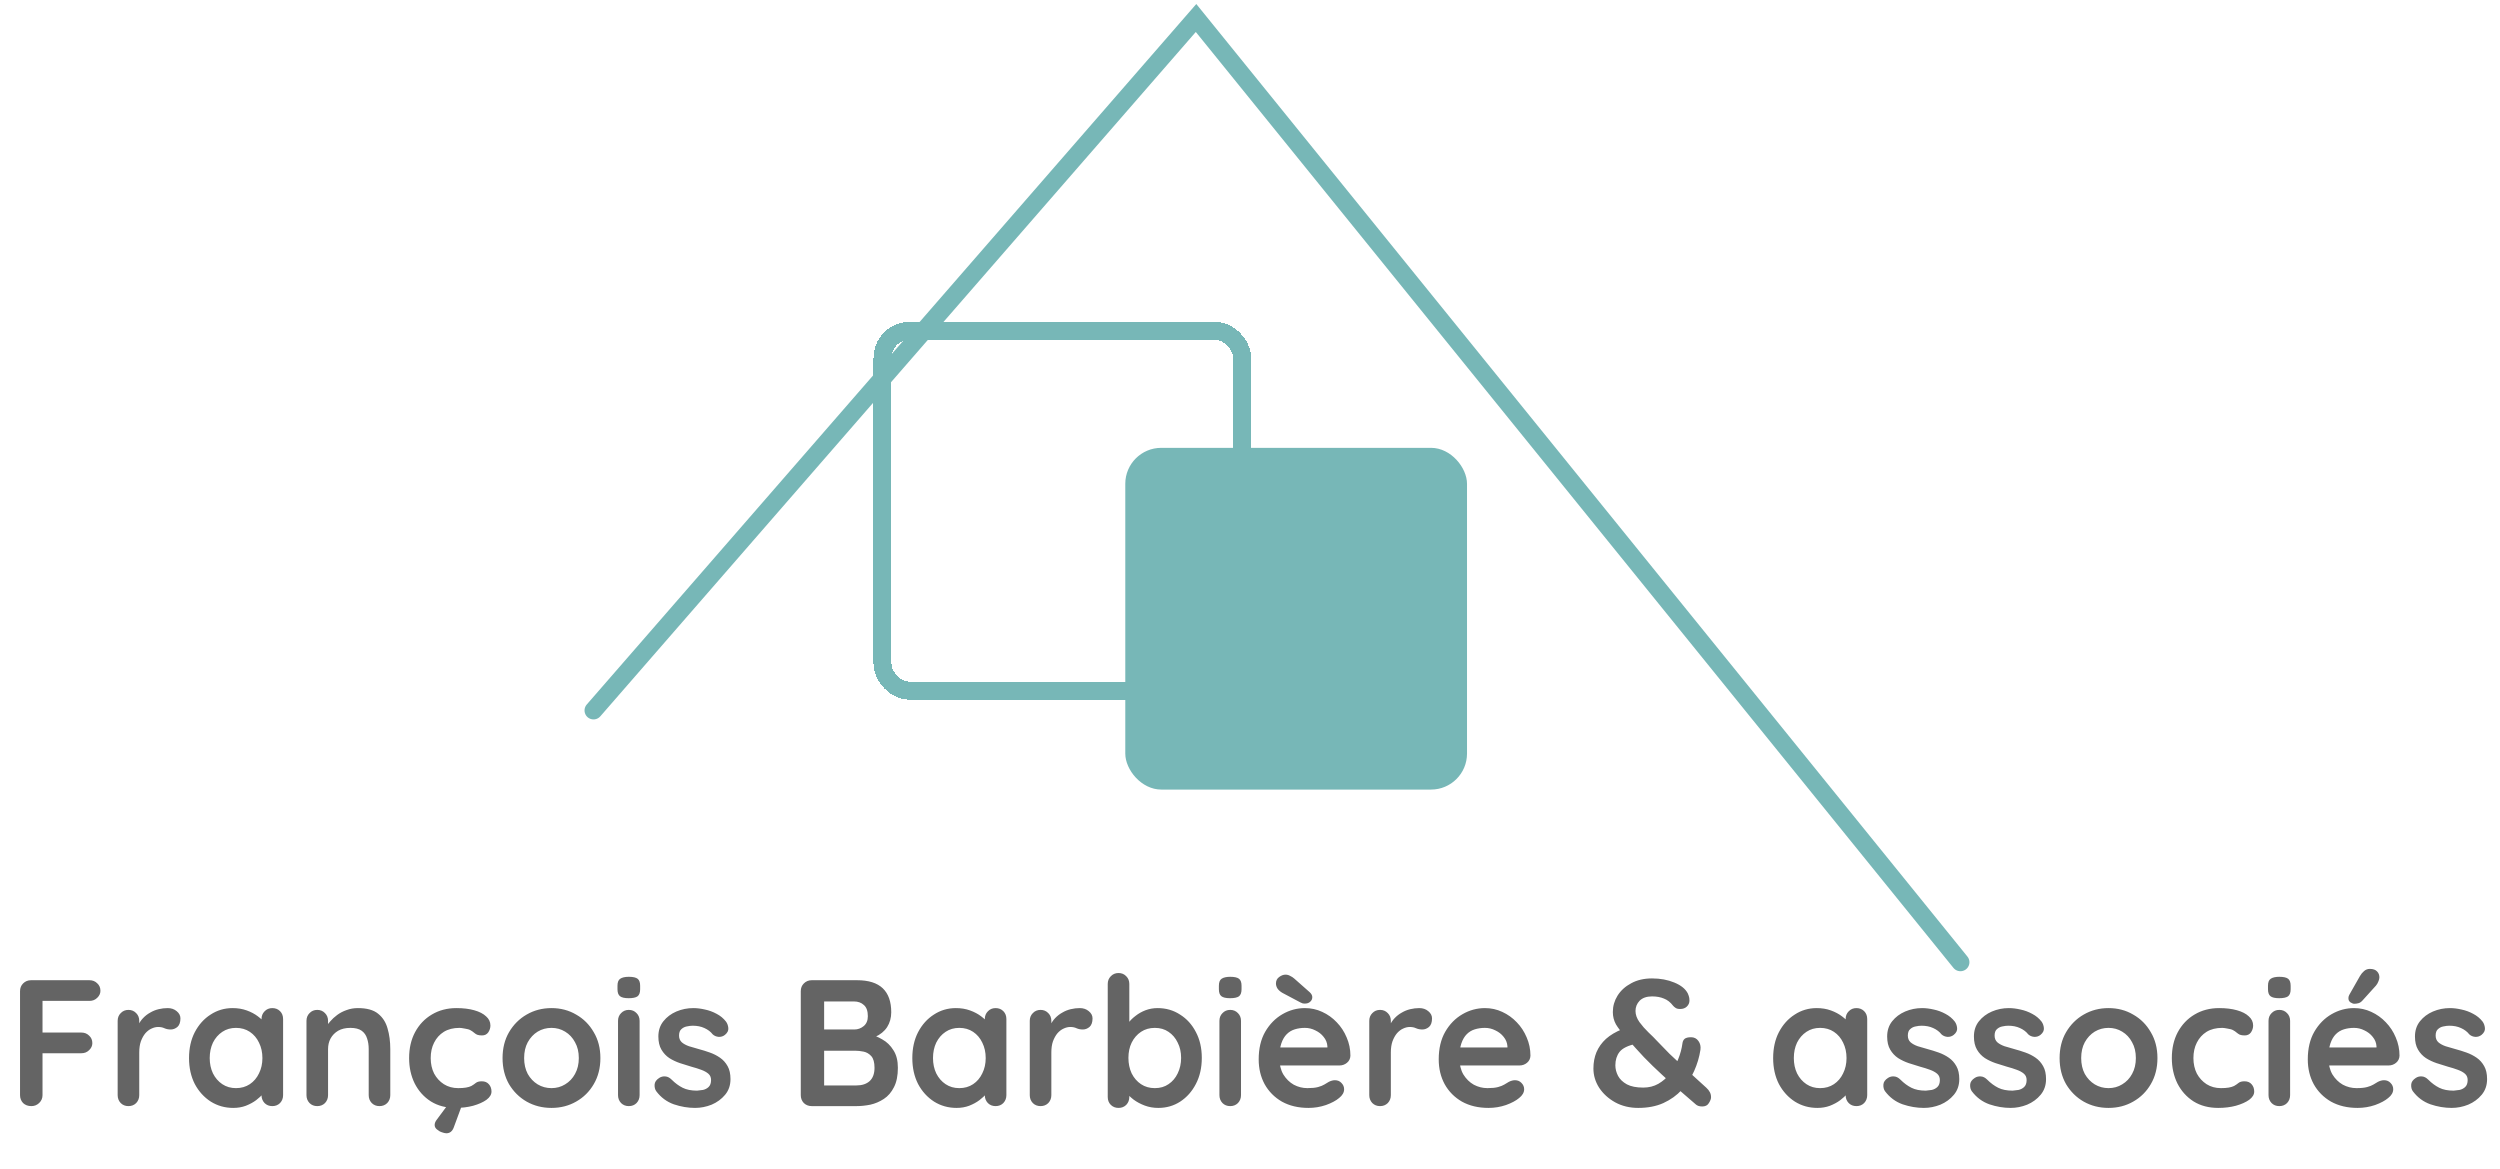 <svg width="139" height="65" viewBox="0 0 139 65" fill="none" xmlns="http://www.w3.org/2000/svg">
<g filter="url(#filter0_d_687_36)">
<rect x="49.066" y="14.4" width="20" height="20" rx="1.5" stroke="#77B7B7" shape-rendering="crispEdges"/>
</g>
<g filter="url(#filter1_d_687_36)">
<rect x="62.566" y="20.9" width="19" height="19" rx="2" fill="#77B7B7"/>
</g>
<path d="M33 39.5L66.5 1L109 53.5" stroke="#77B7B7" stroke-linecap="round"/>
<path d="M1.744 61.5C1.558 61.5 1.404 61.443 1.284 61.33C1.171 61.21 1.114 61.063 1.114 60.89V55.11C1.114 54.937 1.171 54.793 1.284 54.68C1.404 54.56 1.551 54.5 1.724 54.5H4.974C5.148 54.5 5.291 54.557 5.404 54.67C5.524 54.777 5.584 54.917 5.584 55.09C5.584 55.237 5.524 55.367 5.404 55.48C5.291 55.593 5.148 55.65 4.974 55.65H2.274L2.364 55.53V57.54L2.294 57.41H4.524C4.698 57.41 4.841 57.467 4.954 57.58C5.074 57.687 5.134 57.827 5.134 58C5.134 58.147 5.074 58.277 4.954 58.39C4.841 58.503 4.698 58.56 4.524 58.56H2.274L2.364 58.47V60.89C2.364 61.063 2.301 61.21 2.174 61.33C2.054 61.443 1.911 61.5 1.744 61.5ZM7.142 61.5C6.968 61.5 6.825 61.443 6.712 61.33C6.598 61.21 6.542 61.063 6.542 60.89V56.76C6.542 56.587 6.598 56.443 6.712 56.33C6.825 56.21 6.968 56.15 7.142 56.15C7.315 56.15 7.458 56.21 7.572 56.33C7.685 56.443 7.742 56.587 7.742 56.76V57.7L7.672 57.03C7.745 56.87 7.838 56.73 7.952 56.61C8.072 56.483 8.205 56.38 8.352 56.3C8.498 56.213 8.655 56.15 8.822 56.11C8.988 56.07 9.155 56.05 9.322 56.05C9.522 56.05 9.688 56.107 9.822 56.22C9.962 56.333 10.032 56.467 10.032 56.62C10.032 56.84 9.975 57 9.862 57.1C9.748 57.193 9.625 57.24 9.492 57.24C9.365 57.24 9.248 57.217 9.142 57.17C9.042 57.123 8.925 57.1 8.792 57.1C8.672 57.1 8.548 57.13 8.422 57.19C8.302 57.243 8.188 57.33 8.082 57.45C7.982 57.57 7.898 57.72 7.832 57.9C7.772 58.073 7.742 58.28 7.742 58.52V60.89C7.742 61.063 7.685 61.21 7.572 61.33C7.458 61.443 7.315 61.5 7.142 61.5ZM15.14 56.05C15.314 56.05 15.457 56.107 15.57 56.22C15.684 56.333 15.74 56.48 15.74 56.66V60.89C15.74 61.063 15.684 61.21 15.57 61.33C15.457 61.443 15.314 61.5 15.14 61.5C14.967 61.5 14.824 61.443 14.71 61.33C14.597 61.21 14.54 61.063 14.54 60.89V60.4L14.76 60.49C14.76 60.577 14.714 60.683 14.62 60.81C14.527 60.93 14.4 61.05 14.24 61.17C14.08 61.29 13.89 61.393 13.67 61.48C13.457 61.56 13.224 61.6 12.97 61.6C12.51 61.6 12.094 61.483 11.72 61.25C11.347 61.01 11.05 60.683 10.83 60.27C10.617 59.85 10.51 59.37 10.51 58.83C10.51 58.283 10.617 57.803 10.83 57.39C11.05 56.97 11.344 56.643 11.71 56.41C12.077 56.17 12.484 56.05 12.93 56.05C13.217 56.05 13.48 56.093 13.72 56.18C13.96 56.267 14.167 56.377 14.34 56.51C14.52 56.643 14.657 56.78 14.75 56.92C14.85 57.053 14.9 57.167 14.9 57.26L14.54 57.39V56.66C14.54 56.487 14.597 56.343 14.71 56.23C14.824 56.11 14.967 56.05 15.14 56.05ZM13.12 60.5C13.414 60.5 13.67 60.427 13.89 60.28C14.11 60.133 14.28 59.933 14.4 59.68C14.527 59.427 14.59 59.143 14.59 58.83C14.59 58.51 14.527 58.223 14.4 57.97C14.28 57.717 14.11 57.517 13.89 57.37C13.67 57.223 13.414 57.15 13.12 57.15C12.834 57.15 12.58 57.223 12.36 57.37C12.14 57.517 11.967 57.717 11.84 57.97C11.72 58.223 11.66 58.51 11.66 58.83C11.66 59.143 11.72 59.427 11.84 59.68C11.967 59.933 12.14 60.133 12.36 60.28C12.58 60.427 12.834 60.5 13.12 60.5ZM19.9 56.05C20.393 56.05 20.766 56.153 21.02 56.36C21.28 56.567 21.456 56.843 21.55 57.19C21.65 57.53 21.7 57.91 21.7 58.33V60.89C21.7 61.063 21.643 61.21 21.53 61.33C21.416 61.443 21.273 61.5 21.1 61.5C20.926 61.5 20.783 61.443 20.67 61.33C20.556 61.21 20.5 61.063 20.5 60.89V58.33C20.5 58.11 20.47 57.913 20.41 57.74C20.356 57.56 20.256 57.417 20.11 57.31C19.963 57.203 19.753 57.15 19.48 57.15C19.213 57.15 18.986 57.203 18.8 57.31C18.62 57.417 18.48 57.56 18.38 57.74C18.286 57.913 18.24 58.11 18.24 58.33V60.89C18.24 61.063 18.183 61.21 18.07 61.33C17.956 61.443 17.813 61.5 17.64 61.5C17.466 61.5 17.323 61.443 17.21 61.33C17.096 61.21 17.04 61.063 17.04 60.89V56.76C17.04 56.587 17.096 56.443 17.21 56.33C17.323 56.21 17.466 56.15 17.64 56.15C17.813 56.15 17.956 56.21 18.07 56.33C18.183 56.443 18.24 56.587 18.24 56.76V57.19L18.09 57.16C18.15 57.047 18.236 56.927 18.35 56.8C18.463 56.667 18.596 56.543 18.75 56.43C18.903 56.317 19.076 56.227 19.27 56.16C19.463 56.087 19.673 56.05 19.9 56.05ZM25.377 56.05C25.757 56.05 26.087 56.09 26.367 56.17C26.653 56.25 26.873 56.363 27.027 56.51C27.187 56.65 27.267 56.82 27.267 57.02C27.267 57.153 27.227 57.28 27.147 57.4C27.067 57.513 26.95 57.57 26.797 57.57C26.69 57.57 26.6 57.557 26.527 57.53C26.46 57.497 26.4 57.457 26.347 57.41C26.293 57.363 26.23 57.32 26.157 57.28C26.09 57.24 25.987 57.21 25.847 57.19C25.713 57.163 25.613 57.15 25.547 57.15C25.207 57.15 24.917 57.223 24.677 57.37C24.443 57.517 24.263 57.717 24.137 57.97C24.01 58.217 23.947 58.503 23.947 58.83C23.947 59.15 24.01 59.437 24.137 59.69C24.27 59.937 24.45 60.133 24.677 60.28C24.91 60.427 25.177 60.5 25.477 60.5C25.643 60.5 25.787 60.49 25.907 60.47C26.027 60.45 26.127 60.42 26.207 60.38C26.3 60.327 26.383 60.27 26.457 60.21C26.53 60.15 26.64 60.12 26.787 60.12C26.96 60.12 27.093 60.177 27.187 60.29C27.28 60.397 27.327 60.53 27.327 60.69C27.327 60.857 27.233 61.01 27.047 61.15C26.86 61.283 26.613 61.393 26.307 61.48C26.007 61.56 25.68 61.6 25.327 61.6C24.8 61.6 24.343 61.48 23.957 61.24C23.57 60.993 23.27 60.66 23.057 60.24C22.85 59.82 22.747 59.35 22.747 58.83C22.747 58.283 22.857 57.803 23.077 57.39C23.303 56.97 23.613 56.643 24.007 56.41C24.407 56.17 24.863 56.05 25.377 56.05ZM24.817 63.01C24.75 63.01 24.663 62.99 24.557 62.95C24.457 62.917 24.367 62.863 24.287 62.79C24.207 62.723 24.167 62.643 24.167 62.55C24.167 62.45 24.207 62.35 24.287 62.25L25.067 61.2H25.777L25.227 62.69C25.147 62.903 25.01 63.01 24.817 63.01ZM33.382 58.83C33.382 59.377 33.259 59.86 33.012 60.28C32.772 60.693 32.445 61.017 32.032 61.25C31.625 61.483 31.169 61.6 30.662 61.6C30.155 61.6 29.695 61.483 29.282 61.25C28.875 61.017 28.549 60.693 28.302 60.28C28.062 59.86 27.942 59.377 27.942 58.83C27.942 58.283 28.062 57.803 28.302 57.39C28.549 56.97 28.875 56.643 29.282 56.41C29.695 56.17 30.155 56.05 30.662 56.05C31.169 56.05 31.625 56.17 32.032 56.41C32.445 56.643 32.772 56.97 33.012 57.39C33.259 57.803 33.382 58.283 33.382 58.83ZM32.182 58.83C32.182 58.49 32.112 58.197 31.972 57.95C31.839 57.697 31.655 57.5 31.422 57.36C31.195 57.22 30.942 57.15 30.662 57.15C30.382 57.15 30.125 57.22 29.892 57.36C29.665 57.5 29.482 57.697 29.342 57.95C29.209 58.197 29.142 58.49 29.142 58.83C29.142 59.163 29.209 59.457 29.342 59.71C29.482 59.957 29.665 60.15 29.892 60.29C30.125 60.43 30.382 60.5 30.662 60.5C30.942 60.5 31.195 60.43 31.422 60.29C31.655 60.15 31.839 59.957 31.972 59.71C32.112 59.457 32.182 59.163 32.182 58.83ZM35.562 60.89C35.562 61.063 35.506 61.21 35.392 61.33C35.279 61.443 35.136 61.5 34.962 61.5C34.789 61.5 34.646 61.443 34.532 61.33C34.419 61.21 34.362 61.063 34.362 60.89V56.76C34.362 56.587 34.419 56.443 34.532 56.33C34.646 56.21 34.789 56.15 34.962 56.15C35.136 56.15 35.279 56.21 35.392 56.33C35.506 56.443 35.562 56.587 35.562 56.76V60.89ZM34.952 55.5C34.726 55.5 34.566 55.463 34.472 55.39C34.379 55.317 34.332 55.187 34.332 55V54.81C34.332 54.617 34.382 54.487 34.482 54.42C34.589 54.347 34.749 54.31 34.962 54.31C35.196 54.31 35.359 54.347 35.452 54.42C35.546 54.493 35.592 54.623 35.592 54.81V55C35.592 55.193 35.542 55.327 35.442 55.4C35.342 55.467 35.179 55.5 34.952 55.5ZM36.486 60.67C36.419 60.577 36.389 60.457 36.395 60.31C36.402 60.163 36.489 60.037 36.656 59.93C36.762 59.863 36.876 59.837 36.995 59.85C37.115 59.857 37.232 59.917 37.346 60.03C37.539 60.223 37.742 60.373 37.956 60.48C38.169 60.587 38.435 60.64 38.755 60.64C38.855 60.633 38.965 60.62 39.086 60.6C39.206 60.573 39.309 60.52 39.395 60.44C39.489 60.353 39.535 60.223 39.535 60.05C39.535 59.903 39.486 59.787 39.386 59.7C39.285 59.613 39.152 59.54 38.986 59.48C38.825 59.42 38.645 59.363 38.446 59.31C38.239 59.25 38.026 59.183 37.806 59.11C37.592 59.037 37.395 58.943 37.215 58.83C37.035 58.71 36.889 58.553 36.776 58.36C36.662 58.167 36.605 57.923 36.605 57.63C36.605 57.297 36.699 57.013 36.886 56.78C37.072 56.547 37.312 56.367 37.605 56.24C37.906 56.113 38.219 56.05 38.545 56.05C38.752 56.05 38.969 56.077 39.196 56.13C39.422 56.177 39.639 56.257 39.846 56.37C40.052 56.477 40.225 56.62 40.365 56.8C40.439 56.9 40.482 57.02 40.495 57.16C40.509 57.3 40.446 57.427 40.306 57.54C40.206 57.62 40.089 57.657 39.956 57.65C39.822 57.637 39.712 57.59 39.626 57.51C39.512 57.363 39.359 57.247 39.166 57.16C38.979 57.073 38.762 57.03 38.516 57.03C38.416 57.03 38.306 57.043 38.185 57.07C38.072 57.09 37.972 57.14 37.886 57.22C37.799 57.293 37.755 57.413 37.755 57.58C37.755 57.733 37.806 57.857 37.906 57.95C38.005 58.037 38.139 58.11 38.306 58.17C38.479 58.223 38.662 58.277 38.855 58.33C39.056 58.383 39.259 58.447 39.465 58.52C39.672 58.593 39.862 58.69 40.035 58.81C40.209 58.93 40.349 59.087 40.456 59.28C40.562 59.467 40.615 59.707 40.615 60C40.615 60.34 40.516 60.63 40.316 60.87C40.115 61.11 39.865 61.293 39.566 61.42C39.266 61.54 38.959 61.6 38.645 61.6C38.252 61.6 37.859 61.533 37.465 61.4C37.072 61.26 36.745 61.017 36.486 60.67ZM47.653 54.5C48.292 54.5 48.769 54.65 49.083 54.95C49.396 55.25 49.553 55.693 49.553 56.28C49.553 56.593 49.476 56.87 49.322 57.11C49.169 57.343 48.943 57.527 48.642 57.66C48.343 57.787 47.972 57.85 47.532 57.85L47.572 57.4C47.779 57.4 48.016 57.43 48.282 57.49C48.549 57.543 48.806 57.643 49.053 57.79C49.306 57.93 49.513 58.13 49.672 58.39C49.839 58.643 49.922 58.97 49.922 59.37C49.922 59.81 49.849 60.17 49.703 60.45C49.562 60.73 49.376 60.947 49.142 61.1C48.909 61.253 48.659 61.36 48.392 61.42C48.126 61.473 47.869 61.5 47.623 61.5H45.133C44.959 61.5 44.812 61.443 44.693 61.33C44.579 61.21 44.523 61.063 44.523 60.89V55.11C44.523 54.937 44.579 54.793 44.693 54.68C44.812 54.56 44.959 54.5 45.133 54.5H47.653ZM47.472 55.68H45.693L45.822 55.52V57.33L45.703 57.24H47.502C47.696 57.24 47.869 57.177 48.023 57.05C48.176 56.923 48.252 56.74 48.252 56.5C48.252 56.213 48.179 56.007 48.032 55.88C47.892 55.747 47.706 55.68 47.472 55.68ZM47.553 58.42H45.733L45.822 58.34V60.45L45.722 60.35H47.623C47.929 60.35 48.172 60.27 48.352 60.11C48.532 59.943 48.623 59.697 48.623 59.37C48.623 59.07 48.562 58.853 48.443 58.72C48.322 58.587 48.179 58.503 48.013 58.47C47.846 58.437 47.693 58.42 47.553 58.42ZM55.355 56.05C55.529 56.05 55.672 56.107 55.785 56.22C55.898 56.333 55.955 56.48 55.955 56.66V60.89C55.955 61.063 55.898 61.21 55.785 61.33C55.672 61.443 55.529 61.5 55.355 61.5C55.182 61.5 55.038 61.443 54.925 61.33C54.812 61.21 54.755 61.063 54.755 60.89V60.4L54.975 60.49C54.975 60.577 54.928 60.683 54.835 60.81C54.742 60.93 54.615 61.05 54.455 61.17C54.295 61.29 54.105 61.393 53.885 61.48C53.672 61.56 53.438 61.6 53.185 61.6C52.725 61.6 52.309 61.483 51.935 61.25C51.562 61.01 51.265 60.683 51.045 60.27C50.832 59.85 50.725 59.37 50.725 58.83C50.725 58.283 50.832 57.803 51.045 57.39C51.265 56.97 51.559 56.643 51.925 56.41C52.292 56.17 52.699 56.05 53.145 56.05C53.432 56.05 53.695 56.093 53.935 56.18C54.175 56.267 54.382 56.377 54.555 56.51C54.735 56.643 54.872 56.78 54.965 56.92C55.065 57.053 55.115 57.167 55.115 57.26L54.755 57.39V56.66C54.755 56.487 54.812 56.343 54.925 56.23C55.038 56.11 55.182 56.05 55.355 56.05ZM53.335 60.5C53.629 60.5 53.885 60.427 54.105 60.28C54.325 60.133 54.495 59.933 54.615 59.68C54.742 59.427 54.805 59.143 54.805 58.83C54.805 58.51 54.742 58.223 54.615 57.97C54.495 57.717 54.325 57.517 54.105 57.37C53.885 57.223 53.629 57.15 53.335 57.15C53.048 57.15 52.795 57.223 52.575 57.37C52.355 57.517 52.182 57.717 52.055 57.97C51.935 58.223 51.875 58.51 51.875 58.83C51.875 59.143 51.935 59.427 52.055 59.68C52.182 59.933 52.355 60.133 52.575 60.28C52.795 60.427 53.048 60.5 53.335 60.5ZM57.855 61.5C57.681 61.5 57.538 61.443 57.425 61.33C57.311 61.21 57.255 61.063 57.255 60.89V56.76C57.255 56.587 57.311 56.443 57.425 56.33C57.538 56.21 57.681 56.15 57.855 56.15C58.028 56.15 58.171 56.21 58.285 56.33C58.398 56.443 58.455 56.587 58.455 56.76V57.7L58.385 57.03C58.458 56.87 58.551 56.73 58.664 56.61C58.785 56.483 58.918 56.38 59.065 56.3C59.211 56.213 59.368 56.15 59.535 56.11C59.701 56.07 59.868 56.05 60.035 56.05C60.234 56.05 60.401 56.107 60.535 56.22C60.675 56.333 60.745 56.467 60.745 56.62C60.745 56.84 60.688 57 60.575 57.1C60.461 57.193 60.338 57.24 60.205 57.24C60.078 57.24 59.961 57.217 59.855 57.17C59.755 57.123 59.638 57.1 59.505 57.1C59.385 57.1 59.261 57.13 59.135 57.19C59.014 57.243 58.901 57.33 58.794 57.45C58.694 57.57 58.611 57.72 58.544 57.9C58.484 58.073 58.455 58.28 58.455 58.52V60.89C58.455 61.063 58.398 61.21 58.285 61.33C58.171 61.443 58.028 61.5 57.855 61.5ZM64.36 56.05C64.827 56.05 65.244 56.17 65.61 56.41C65.984 56.643 66.277 56.967 66.49 57.38C66.71 57.793 66.82 58.273 66.82 58.82C66.82 59.367 66.71 59.85 66.49 60.27C66.277 60.683 65.987 61.01 65.62 61.25C65.26 61.483 64.854 61.6 64.4 61.6C64.134 61.6 63.884 61.557 63.65 61.47C63.417 61.383 63.21 61.273 63.03 61.14C62.857 61.007 62.72 60.873 62.62 60.74C62.527 60.6 62.48 60.483 62.48 60.39L62.79 60.26V60.99C62.79 61.163 62.734 61.31 62.62 61.43C62.507 61.543 62.364 61.6 62.19 61.6C62.017 61.6 61.874 61.543 61.76 61.43C61.647 61.317 61.59 61.17 61.59 60.99V54.71C61.59 54.537 61.647 54.393 61.76 54.28C61.874 54.16 62.017 54.1 62.19 54.1C62.364 54.1 62.507 54.16 62.62 54.28C62.734 54.393 62.79 54.537 62.79 54.71V57.25L62.62 57.16C62.62 57.073 62.667 56.97 62.76 56.85C62.854 56.723 62.98 56.6 63.14 56.48C63.3 56.353 63.484 56.25 63.69 56.17C63.904 56.09 64.127 56.05 64.36 56.05ZM64.21 57.15C63.917 57.15 63.66 57.223 63.44 57.37C63.22 57.517 63.047 57.717 62.92 57.97C62.8 58.217 62.74 58.5 62.74 58.82C62.74 59.133 62.8 59.42 62.92 59.68C63.047 59.933 63.22 60.133 63.44 60.28C63.66 60.427 63.917 60.5 64.21 60.5C64.504 60.5 64.757 60.427 64.97 60.28C65.19 60.133 65.36 59.933 65.48 59.68C65.607 59.42 65.67 59.133 65.67 58.82C65.67 58.5 65.607 58.217 65.48 57.97C65.36 57.717 65.19 57.517 64.97 57.37C64.757 57.223 64.504 57.15 64.21 57.15ZM69 60.89C69 61.063 68.943 61.21 68.83 61.33C68.716 61.443 68.573 61.5 68.4 61.5C68.226 61.5 68.083 61.443 67.97 61.33C67.856 61.21 67.8 61.063 67.8 60.89V56.76C67.8 56.587 67.856 56.443 67.97 56.33C68.083 56.21 68.226 56.15 68.4 56.15C68.573 56.15 68.716 56.21 68.83 56.33C68.943 56.443 69 56.587 69 56.76V60.89ZM68.39 55.5C68.163 55.5 68.003 55.463 67.91 55.39C67.816 55.317 67.77 55.187 67.77 55V54.81C67.77 54.617 67.82 54.487 67.92 54.42C68.026 54.347 68.186 54.31 68.4 54.31C68.633 54.31 68.796 54.347 68.89 54.42C68.983 54.493 69.03 54.623 69.03 54.81V55C69.03 55.193 68.98 55.327 68.88 55.4C68.78 55.467 68.616 55.5 68.39 55.5ZM72.753 61.6C72.186 61.6 71.693 61.483 71.273 61.25C70.86 61.01 70.54 60.687 70.313 60.28C70.093 59.873 69.983 59.413 69.983 58.9C69.983 58.3 70.103 57.79 70.343 57.37C70.59 56.943 70.91 56.617 71.303 56.39C71.696 56.163 72.113 56.05 72.553 56.05C72.893 56.05 73.213 56.12 73.513 56.26C73.82 56.4 74.09 56.593 74.323 56.84C74.556 57.08 74.74 57.36 74.873 57.68C75.013 58 75.083 58.34 75.083 58.7C75.076 58.86 75.013 58.99 74.893 59.09C74.773 59.19 74.633 59.24 74.473 59.24H70.653L70.353 58.24H74.023L73.803 58.44V58.17C73.79 57.977 73.72 57.803 73.593 57.65C73.473 57.497 73.32 57.377 73.133 57.29C72.953 57.197 72.76 57.15 72.553 57.15C72.353 57.15 72.166 57.177 71.993 57.23C71.82 57.283 71.67 57.373 71.543 57.5C71.416 57.627 71.316 57.797 71.243 58.01C71.17 58.223 71.133 58.493 71.133 58.82C71.133 59.18 71.206 59.487 71.353 59.74C71.506 59.987 71.7 60.177 71.933 60.31C72.173 60.437 72.426 60.5 72.693 60.5C72.94 60.5 73.136 60.48 73.283 60.44C73.43 60.4 73.546 60.353 73.633 60.3C73.726 60.24 73.81 60.19 73.883 60.15C74.003 60.09 74.116 60.06 74.223 60.06C74.37 60.06 74.49 60.11 74.583 60.21C74.683 60.31 74.733 60.427 74.733 60.56C74.733 60.74 74.64 60.903 74.453 61.05C74.28 61.197 74.036 61.327 73.723 61.44C73.41 61.547 73.086 61.6 72.753 61.6ZM72.543 55.8C72.51 55.8 72.473 55.797 72.433 55.79C72.393 55.777 72.353 55.76 72.313 55.74L71.313 55.21C71.193 55.143 71.1 55.063 71.033 54.97C70.973 54.877 70.943 54.78 70.943 54.68C70.943 54.527 71.003 54.407 71.123 54.32C71.243 54.233 71.36 54.19 71.473 54.19C71.566 54.19 71.653 54.213 71.733 54.26C71.82 54.3 71.896 54.35 71.963 54.41L72.823 55.17C72.916 55.257 72.963 55.347 72.963 55.44C72.963 55.547 72.923 55.633 72.843 55.7C72.77 55.767 72.67 55.8 72.543 55.8ZM76.731 61.5C76.558 61.5 76.415 61.443 76.301 61.33C76.188 61.21 76.131 61.063 76.131 60.89V56.76C76.131 56.587 76.188 56.443 76.301 56.33C76.415 56.21 76.558 56.15 76.731 56.15C76.905 56.15 77.048 56.21 77.161 56.33C77.275 56.443 77.331 56.587 77.331 56.76V57.7L77.261 57.03C77.335 56.87 77.428 56.73 77.541 56.61C77.661 56.483 77.795 56.38 77.941 56.3C78.088 56.213 78.245 56.15 78.411 56.11C78.578 56.07 78.745 56.05 78.911 56.05C79.111 56.05 79.278 56.107 79.411 56.22C79.551 56.333 79.621 56.467 79.621 56.62C79.621 56.84 79.565 57 79.451 57.1C79.338 57.193 79.215 57.24 79.081 57.24C78.955 57.24 78.838 57.217 78.731 57.17C78.631 57.123 78.515 57.1 78.381 57.1C78.261 57.1 78.138 57.13 78.011 57.19C77.891 57.243 77.778 57.33 77.671 57.45C77.571 57.57 77.488 57.72 77.421 57.9C77.361 58.073 77.331 58.28 77.331 58.52V60.89C77.331 61.063 77.275 61.21 77.161 61.33C77.048 61.443 76.905 61.5 76.731 61.5ZM82.763 61.6C82.196 61.6 81.703 61.483 81.283 61.25C80.869 61.01 80.549 60.687 80.323 60.28C80.103 59.873 79.993 59.413 79.993 58.9C79.993 58.3 80.113 57.79 80.353 57.37C80.599 56.943 80.919 56.617 81.313 56.39C81.706 56.163 82.123 56.05 82.563 56.05C82.903 56.05 83.223 56.12 83.523 56.26C83.829 56.4 84.099 56.593 84.333 56.84C84.566 57.08 84.749 57.36 84.883 57.68C85.023 58 85.093 58.34 85.093 58.7C85.086 58.86 85.023 58.99 84.903 59.09C84.783 59.19 84.643 59.24 84.483 59.24H80.663L80.363 58.24H84.033L83.813 58.44V58.17C83.799 57.977 83.729 57.803 83.603 57.65C83.483 57.497 83.329 57.377 83.143 57.29C82.963 57.197 82.769 57.15 82.563 57.15C82.363 57.15 82.176 57.177 82.003 57.23C81.829 57.283 81.679 57.373 81.553 57.5C81.426 57.627 81.326 57.797 81.253 58.01C81.179 58.223 81.143 58.493 81.143 58.82C81.143 59.18 81.216 59.487 81.363 59.74C81.516 59.987 81.709 60.177 81.943 60.31C82.183 60.437 82.436 60.5 82.703 60.5C82.949 60.5 83.146 60.48 83.293 60.44C83.439 60.4 83.556 60.353 83.643 60.3C83.736 60.24 83.819 60.19 83.893 60.15C84.013 60.09 84.126 60.06 84.233 60.06C84.379 60.06 84.499 60.11 84.593 60.21C84.693 60.31 84.743 60.427 84.743 60.56C84.743 60.74 84.649 60.903 84.463 61.05C84.289 61.197 84.046 61.327 83.733 61.44C83.419 61.547 83.096 61.6 82.763 61.6ZM91.084 61.6C90.611 61.6 90.184 61.497 89.804 61.29C89.431 61.083 89.134 60.813 88.914 60.48C88.701 60.147 88.594 59.79 88.594 59.41C88.594 59.077 88.651 58.773 88.764 58.5C88.884 58.22 89.061 57.973 89.294 57.76C89.534 57.547 89.837 57.367 90.204 57.22L90.984 58.03C90.517 58.13 90.204 58.283 90.044 58.49C89.891 58.69 89.814 58.937 89.814 59.23C89.814 59.43 89.864 59.627 89.964 59.82C90.064 60.007 90.227 60.163 90.454 60.29C90.681 60.41 90.984 60.47 91.364 60.47C91.677 60.47 91.957 60.4 92.204 60.26C92.457 60.113 92.674 59.923 92.854 59.69C93.041 59.45 93.191 59.187 93.304 58.9C93.424 58.607 93.504 58.31 93.544 58.01C93.557 57.903 93.597 57.82 93.664 57.76C93.737 57.7 93.857 57.67 94.024 57.67C94.197 57.67 94.334 57.74 94.434 57.88C94.534 58.02 94.571 58.183 94.544 58.37C94.484 58.77 94.367 59.163 94.194 59.55C94.027 59.93 93.801 60.277 93.514 60.59C93.234 60.897 92.891 61.143 92.484 61.33C92.084 61.51 91.617 61.6 91.084 61.6ZM94.644 61.52C94.564 61.52 94.494 61.51 94.434 61.49C94.381 61.47 94.337 61.447 94.304 61.42C93.824 61.007 93.384 60.627 92.984 60.28C92.591 59.927 92.227 59.59 91.894 59.27C91.561 58.95 91.247 58.623 90.954 58.29C90.721 58.023 90.507 57.783 90.314 57.57C90.121 57.357 89.964 57.15 89.844 56.95C89.731 56.743 89.674 56.517 89.674 56.27C89.674 55.943 89.761 55.64 89.934 55.36C90.114 55.073 90.367 54.843 90.694 54.67C91.021 54.49 91.407 54.4 91.854 54.4C92.314 54.4 92.727 54.477 93.094 54.63C93.467 54.783 93.717 54.987 93.844 55.24C93.851 55.247 93.867 55.29 93.894 55.37C93.921 55.443 93.934 55.53 93.934 55.63C93.934 55.757 93.887 55.867 93.794 55.96C93.701 56.053 93.574 56.1 93.414 56.1C93.307 56.1 93.224 56.08 93.164 56.04C93.104 56 93.057 55.96 93.024 55.92C92.877 55.727 92.707 55.593 92.514 55.52C92.327 55.44 92.107 55.4 91.854 55.4C91.554 55.4 91.324 55.48 91.164 55.64C91.011 55.8 90.934 55.99 90.934 56.21C90.934 56.417 91.007 56.623 91.154 56.83C91.301 57.03 91.467 57.22 91.654 57.4C91.847 57.58 92.007 57.74 92.134 57.88C92.341 58.1 92.571 58.337 92.824 58.59C93.084 58.837 93.344 59.08 93.604 59.32C93.864 59.553 94.104 59.773 94.324 59.98C94.551 60.18 94.734 60.347 94.874 60.48C94.961 60.56 95.024 60.64 95.064 60.72C95.111 60.8 95.134 60.897 95.134 61.01C95.134 61.097 95.094 61.203 95.014 61.33C94.941 61.457 94.817 61.52 94.644 61.52ZM103.217 56.05C103.39 56.05 103.533 56.107 103.647 56.22C103.76 56.333 103.817 56.48 103.817 56.66V60.89C103.817 61.063 103.76 61.21 103.647 61.33C103.533 61.443 103.39 61.5 103.217 61.5C103.043 61.5 102.9 61.443 102.787 61.33C102.673 61.21 102.617 61.063 102.617 60.89V60.4L102.837 60.49C102.837 60.577 102.79 60.683 102.697 60.81C102.603 60.93 102.477 61.05 102.317 61.17C102.157 61.29 101.967 61.393 101.747 61.48C101.533 61.56 101.3 61.6 101.047 61.6C100.587 61.6 100.17 61.483 99.796 61.25C99.423 61.01 99.126 60.683 98.906 60.27C98.693 59.85 98.587 59.37 98.587 58.83C98.587 58.283 98.693 57.803 98.906 57.39C99.126 56.97 99.42 56.643 99.787 56.41C100.153 56.17 100.56 56.05 101.007 56.05C101.293 56.05 101.557 56.093 101.797 56.18C102.037 56.267 102.243 56.377 102.417 56.51C102.597 56.643 102.733 56.78 102.827 56.92C102.927 57.053 102.977 57.167 102.977 57.26L102.617 57.39V56.66C102.617 56.487 102.673 56.343 102.787 56.23C102.9 56.11 103.043 56.05 103.217 56.05ZM101.197 60.5C101.49 60.5 101.747 60.427 101.967 60.28C102.187 60.133 102.357 59.933 102.477 59.68C102.603 59.427 102.667 59.143 102.667 58.83C102.667 58.51 102.603 58.223 102.477 57.97C102.357 57.717 102.187 57.517 101.967 57.37C101.747 57.223 101.49 57.15 101.197 57.15C100.91 57.15 100.657 57.223 100.437 57.37C100.217 57.517 100.043 57.717 99.916 57.97C99.796 58.223 99.737 58.51 99.737 58.83C99.737 59.143 99.796 59.427 99.916 59.68C100.043 59.933 100.217 60.133 100.437 60.28C100.657 60.427 100.91 60.5 101.197 60.5ZM104.806 60.67C104.739 60.577 104.709 60.457 104.716 60.31C104.722 60.163 104.809 60.037 104.976 59.93C105.082 59.863 105.196 59.837 105.316 59.85C105.436 59.857 105.552 59.917 105.666 60.03C105.859 60.223 106.062 60.373 106.276 60.48C106.489 60.587 106.756 60.64 107.076 60.64C107.176 60.633 107.286 60.62 107.406 60.6C107.526 60.573 107.629 60.52 107.716 60.44C107.809 60.353 107.856 60.223 107.856 60.05C107.856 59.903 107.806 59.787 107.706 59.7C107.606 59.613 107.472 59.54 107.306 59.48C107.146 59.42 106.966 59.363 106.766 59.31C106.559 59.25 106.346 59.183 106.126 59.11C105.912 59.037 105.716 58.943 105.536 58.83C105.356 58.71 105.209 58.553 105.096 58.36C104.982 58.167 104.926 57.923 104.926 57.63C104.926 57.297 105.019 57.013 105.206 56.78C105.392 56.547 105.632 56.367 105.926 56.24C106.226 56.113 106.539 56.05 106.866 56.05C107.072 56.05 107.289 56.077 107.516 56.13C107.742 56.177 107.959 56.257 108.166 56.37C108.372 56.477 108.546 56.62 108.686 56.8C108.759 56.9 108.802 57.02 108.816 57.16C108.829 57.3 108.766 57.427 108.626 57.54C108.526 57.62 108.409 57.657 108.276 57.65C108.142 57.637 108.032 57.59 107.946 57.51C107.832 57.363 107.679 57.247 107.486 57.16C107.299 57.073 107.082 57.03 106.836 57.03C106.736 57.03 106.626 57.043 106.506 57.07C106.392 57.09 106.292 57.14 106.206 57.22C106.119 57.293 106.076 57.413 106.076 57.58C106.076 57.733 106.126 57.857 106.226 57.95C106.326 58.037 106.459 58.11 106.626 58.17C106.799 58.223 106.982 58.277 107.176 58.33C107.376 58.383 107.579 58.447 107.786 58.52C107.992 58.593 108.182 58.69 108.356 58.81C108.529 58.93 108.669 59.087 108.776 59.28C108.882 59.467 108.936 59.707 108.936 60C108.936 60.34 108.836 60.63 108.636 60.87C108.436 61.11 108.186 61.293 107.886 61.42C107.586 61.54 107.279 61.6 106.966 61.6C106.572 61.6 106.179 61.533 105.786 61.4C105.392 61.26 105.066 61.017 104.806 60.67ZM109.63 60.67C109.563 60.577 109.533 60.457 109.54 60.31C109.547 60.163 109.633 60.037 109.8 59.93C109.907 59.863 110.02 59.837 110.14 59.85C110.26 59.857 110.377 59.917 110.49 60.03C110.683 60.223 110.887 60.373 111.1 60.48C111.313 60.587 111.58 60.64 111.9 60.64C112 60.633 112.11 60.62 112.23 60.6C112.35 60.573 112.453 60.52 112.54 60.44C112.633 60.353 112.68 60.223 112.68 60.05C112.68 59.903 112.63 59.787 112.53 59.7C112.43 59.613 112.297 59.54 112.13 59.48C111.97 59.42 111.79 59.363 111.59 59.31C111.383 59.25 111.17 59.183 110.95 59.11C110.737 59.037 110.54 58.943 110.36 58.83C110.18 58.71 110.033 58.553 109.92 58.36C109.807 58.167 109.75 57.923 109.75 57.63C109.75 57.297 109.843 57.013 110.03 56.78C110.217 56.547 110.457 56.367 110.75 56.24C111.05 56.113 111.363 56.05 111.69 56.05C111.897 56.05 112.113 56.077 112.34 56.13C112.567 56.177 112.783 56.257 112.99 56.37C113.197 56.477 113.37 56.62 113.51 56.8C113.583 56.9 113.627 57.02 113.64 57.16C113.653 57.3 113.59 57.427 113.45 57.54C113.35 57.62 113.233 57.657 113.1 57.65C112.967 57.637 112.857 57.59 112.77 57.51C112.657 57.363 112.503 57.247 112.31 57.16C112.123 57.073 111.907 57.03 111.66 57.03C111.56 57.03 111.45 57.043 111.33 57.07C111.217 57.09 111.117 57.14 111.03 57.22C110.943 57.293 110.9 57.413 110.9 57.58C110.9 57.733 110.95 57.857 111.05 57.95C111.15 58.037 111.283 58.11 111.45 58.17C111.623 58.223 111.807 58.277 112 58.33C112.2 58.383 112.403 58.447 112.61 58.52C112.817 58.593 113.007 58.69 113.18 58.81C113.353 58.93 113.493 59.087 113.6 59.28C113.707 59.467 113.76 59.707 113.76 60C113.76 60.34 113.66 60.63 113.46 60.87C113.26 61.11 113.01 61.293 112.71 61.42C112.41 61.54 112.103 61.6 111.79 61.6C111.397 61.6 111.003 61.533 110.61 61.4C110.217 61.26 109.89 61.017 109.63 60.67ZM119.954 58.83C119.954 59.377 119.831 59.86 119.584 60.28C119.344 60.693 119.018 61.017 118.604 61.25C118.198 61.483 117.741 61.6 117.234 61.6C116.728 61.6 116.268 61.483 115.854 61.25C115.448 61.017 115.121 60.693 114.874 60.28C114.634 59.86 114.514 59.377 114.514 58.83C114.514 58.283 114.634 57.803 114.874 57.39C115.121 56.97 115.448 56.643 115.854 56.41C116.268 56.17 116.728 56.05 117.234 56.05C117.741 56.05 118.198 56.17 118.604 56.41C119.018 56.643 119.344 56.97 119.584 57.39C119.831 57.803 119.954 58.283 119.954 58.83ZM118.754 58.83C118.754 58.49 118.684 58.197 118.544 57.95C118.411 57.697 118.228 57.5 117.994 57.36C117.768 57.22 117.514 57.15 117.234 57.15C116.954 57.15 116.698 57.22 116.464 57.36C116.238 57.5 116.054 57.697 115.914 57.95C115.781 58.197 115.714 58.49 115.714 58.83C115.714 59.163 115.781 59.457 115.914 59.71C116.054 59.957 116.238 60.15 116.464 60.29C116.698 60.43 116.954 60.5 117.234 60.5C117.514 60.5 117.768 60.43 117.994 60.29C118.228 60.15 118.411 59.957 118.544 59.71C118.684 59.457 118.754 59.163 118.754 58.83ZM123.384 56.05C123.764 56.05 124.094 56.09 124.374 56.17C124.661 56.25 124.881 56.363 125.034 56.51C125.194 56.65 125.274 56.82 125.274 57.02C125.274 57.153 125.234 57.28 125.154 57.4C125.074 57.513 124.958 57.57 124.804 57.57C124.698 57.57 124.608 57.557 124.534 57.53C124.468 57.497 124.408 57.457 124.354 57.41C124.301 57.363 124.238 57.32 124.164 57.28C124.098 57.24 123.994 57.21 123.854 57.19C123.721 57.163 123.621 57.15 123.554 57.15C123.214 57.15 122.924 57.223 122.684 57.37C122.451 57.517 122.271 57.717 122.144 57.97C122.018 58.217 121.954 58.503 121.954 58.83C121.954 59.15 122.018 59.437 122.144 59.69C122.278 59.937 122.458 60.133 122.684 60.28C122.918 60.427 123.184 60.5 123.484 60.5C123.651 60.5 123.794 60.49 123.914 60.47C124.034 60.45 124.134 60.42 124.214 60.38C124.308 60.327 124.391 60.27 124.464 60.21C124.538 60.15 124.648 60.12 124.794 60.12C124.968 60.12 125.101 60.177 125.194 60.29C125.288 60.397 125.334 60.53 125.334 60.69C125.334 60.857 125.241 61.01 125.054 61.15C124.868 61.283 124.621 61.393 124.314 61.48C124.014 61.56 123.688 61.6 123.334 61.6C122.808 61.6 122.351 61.48 121.964 61.24C121.578 60.993 121.278 60.66 121.064 60.24C120.858 59.82 120.754 59.35 120.754 58.83C120.754 58.283 120.864 57.803 121.084 57.39C121.311 56.97 121.621 56.643 122.014 56.41C122.414 56.17 122.871 56.05 123.384 56.05ZM127.33 60.89C127.33 61.063 127.273 61.21 127.16 61.33C127.046 61.443 126.903 61.5 126.73 61.5C126.556 61.5 126.413 61.443 126.3 61.33C126.186 61.21 126.13 61.063 126.13 60.89V56.76C126.13 56.587 126.186 56.443 126.3 56.33C126.413 56.21 126.556 56.15 126.73 56.15C126.903 56.15 127.046 56.21 127.16 56.33C127.273 56.443 127.33 56.587 127.33 56.76V60.89ZM126.72 55.5C126.493 55.5 126.333 55.463 126.24 55.39C126.146 55.317 126.1 55.187 126.1 55V54.81C126.1 54.617 126.15 54.487 126.25 54.42C126.356 54.347 126.516 54.31 126.73 54.31C126.963 54.31 127.126 54.347 127.22 54.42C127.313 54.493 127.36 54.623 127.36 54.81V55C127.36 55.193 127.31 55.327 127.21 55.4C127.11 55.467 126.946 55.5 126.72 55.5ZM131.083 61.6C130.516 61.6 130.023 61.483 129.603 61.25C129.19 61.01 128.87 60.687 128.643 60.28C128.423 59.873 128.313 59.413 128.313 58.9C128.313 58.3 128.433 57.79 128.673 57.37C128.92 56.943 129.24 56.617 129.633 56.39C130.026 56.163 130.443 56.05 130.883 56.05C131.223 56.05 131.543 56.12 131.843 56.26C132.15 56.4 132.42 56.593 132.653 56.84C132.886 57.08 133.07 57.36 133.203 57.68C133.343 58 133.413 58.34 133.413 58.7C133.406 58.86 133.343 58.99 133.223 59.09C133.103 59.19 132.963 59.24 132.803 59.24H128.983L128.683 58.24H132.353L132.133 58.44V58.17C132.12 57.977 132.05 57.803 131.923 57.65C131.803 57.497 131.65 57.377 131.463 57.29C131.283 57.197 131.09 57.15 130.883 57.15C130.683 57.15 130.496 57.177 130.323 57.23C130.15 57.283 130 57.373 129.873 57.5C129.746 57.627 129.646 57.797 129.573 58.01C129.5 58.223 129.463 58.493 129.463 58.82C129.463 59.18 129.536 59.487 129.683 59.74C129.836 59.987 130.03 60.177 130.263 60.31C130.503 60.437 130.756 60.5 131.023 60.5C131.27 60.5 131.466 60.48 131.613 60.44C131.76 60.4 131.876 60.353 131.963 60.3C132.056 60.24 132.14 60.19 132.213 60.15C132.333 60.09 132.446 60.06 132.553 60.06C132.7 60.06 132.82 60.11 132.913 60.21C133.013 60.31 133.063 60.427 133.063 60.56C133.063 60.74 132.97 60.903 132.783 61.05C132.61 61.197 132.366 61.327 132.053 61.44C131.74 61.547 131.416 61.6 131.083 61.6ZM130.893 55.81C130.84 55.81 130.77 55.783 130.683 55.73C130.603 55.67 130.566 55.587 130.573 55.48C130.573 55.42 130.593 55.357 130.633 55.29L131.213 54.27C131.273 54.163 131.35 54.07 131.443 53.99C131.536 53.91 131.643 53.87 131.763 53.87C131.95 53.87 132.086 53.92 132.173 54.02C132.26 54.113 132.3 54.23 132.293 54.37C132.286 54.437 132.266 54.507 132.233 54.58C132.206 54.653 132.163 54.727 132.103 54.8L131.343 55.64C131.276 55.713 131.203 55.76 131.123 55.78C131.043 55.8 130.966 55.81 130.893 55.81ZM134.152 60.67C134.085 60.577 134.055 60.457 134.062 60.31C134.068 60.163 134.155 60.037 134.322 59.93C134.428 59.863 134.542 59.837 134.662 59.85C134.782 59.857 134.898 59.917 135.012 60.03C135.205 60.223 135.408 60.373 135.622 60.48C135.835 60.587 136.102 60.64 136.422 60.64C136.522 60.633 136.632 60.62 136.752 60.6C136.872 60.573 136.975 60.52 137.062 60.44C137.155 60.353 137.202 60.223 137.202 60.05C137.202 59.903 137.152 59.787 137.052 59.7C136.952 59.613 136.818 59.54 136.652 59.48C136.492 59.42 136.312 59.363 136.112 59.31C135.905 59.25 135.692 59.183 135.472 59.11C135.258 59.037 135.062 58.943 134.882 58.83C134.702 58.71 134.555 58.553 134.442 58.36C134.328 58.167 134.272 57.923 134.272 57.63C134.272 57.297 134.365 57.013 134.552 56.78C134.738 56.547 134.978 56.367 135.272 56.24C135.572 56.113 135.885 56.05 136.212 56.05C136.418 56.05 136.635 56.077 136.862 56.13C137.088 56.177 137.305 56.257 137.512 56.37C137.718 56.477 137.892 56.62 138.032 56.8C138.105 56.9 138.148 57.02 138.162 57.16C138.175 57.3 138.112 57.427 137.972 57.54C137.872 57.62 137.755 57.657 137.622 57.65C137.488 57.637 137.378 57.59 137.292 57.51C137.178 57.363 137.025 57.247 136.832 57.16C136.645 57.073 136.428 57.03 136.182 57.03C136.082 57.03 135.972 57.043 135.852 57.07C135.738 57.09 135.638 57.14 135.552 57.22C135.465 57.293 135.422 57.413 135.422 57.58C135.422 57.733 135.472 57.857 135.572 57.95C135.672 58.037 135.805 58.11 135.972 58.17C136.145 58.223 136.328 58.277 136.522 58.33C136.722 58.383 136.925 58.447 137.132 58.52C137.338 58.593 137.528 58.69 137.702 58.81C137.875 58.93 138.015 59.087 138.122 59.28C138.228 59.467 138.282 59.707 138.282 60C138.282 60.34 138.182 60.63 137.982 60.87C137.782 61.11 137.532 61.293 137.232 61.42C136.932 61.54 136.625 61.6 136.312 61.6C135.918 61.6 135.525 61.533 135.132 61.4C134.738 61.26 134.412 61.017 134.152 60.67Z" fill="#646464"/>
<defs>
<filter id="filter0_d_687_36" x="44.566" y="13.9" width="29" height="29" filterUnits="userSpaceOnUse" color-interpolation-filters="sRGB">
<feFlood flood-opacity="0" result="BackgroundImageFix"/>
<feColorMatrix in="SourceAlpha" type="matrix" values="0 0 0 0 0 0 0 0 0 0 0 0 0 0 0 0 0 0 127 0" result="hardAlpha"/>
<feOffset dy="4"/>
<feGaussianBlur stdDeviation="2"/>
<feComposite in2="hardAlpha" operator="out"/>
<feColorMatrix type="matrix" values="0 0 0 0 0 0 0 0 0 0 0 0 0 0 0 0 0 0 0.2 0"/>
<feBlend mode="normal" in2="BackgroundImageFix" result="effect1_dropShadow_687_36"/>
<feBlend mode="normal" in="SourceGraphic" in2="effect1_dropShadow_687_36" result="shape"/>
</filter>
<filter id="filter1_d_687_36" x="58.566" y="20.9" width="27" height="27" filterUnits="userSpaceOnUse" color-interpolation-filters="sRGB">
<feFlood flood-opacity="0" result="BackgroundImageFix"/>
<feColorMatrix in="SourceAlpha" type="matrix" values="0 0 0 0 0 0 0 0 0 0 0 0 0 0 0 0 0 0 127 0" result="hardAlpha"/>
<feOffset dy="4"/>
<feGaussianBlur stdDeviation="2"/>
<feComposite in2="hardAlpha" operator="out"/>
<feColorMatrix type="matrix" values="0 0 0 0 0 0 0 0 0 0 0 0 0 0 0 0 0 0 0.2 0"/>
<feBlend mode="normal" in2="BackgroundImageFix" result="effect1_dropShadow_687_36"/>
<feBlend mode="normal" in="SourceGraphic" in2="effect1_dropShadow_687_36" result="shape"/>
</filter>
</defs>
</svg>
